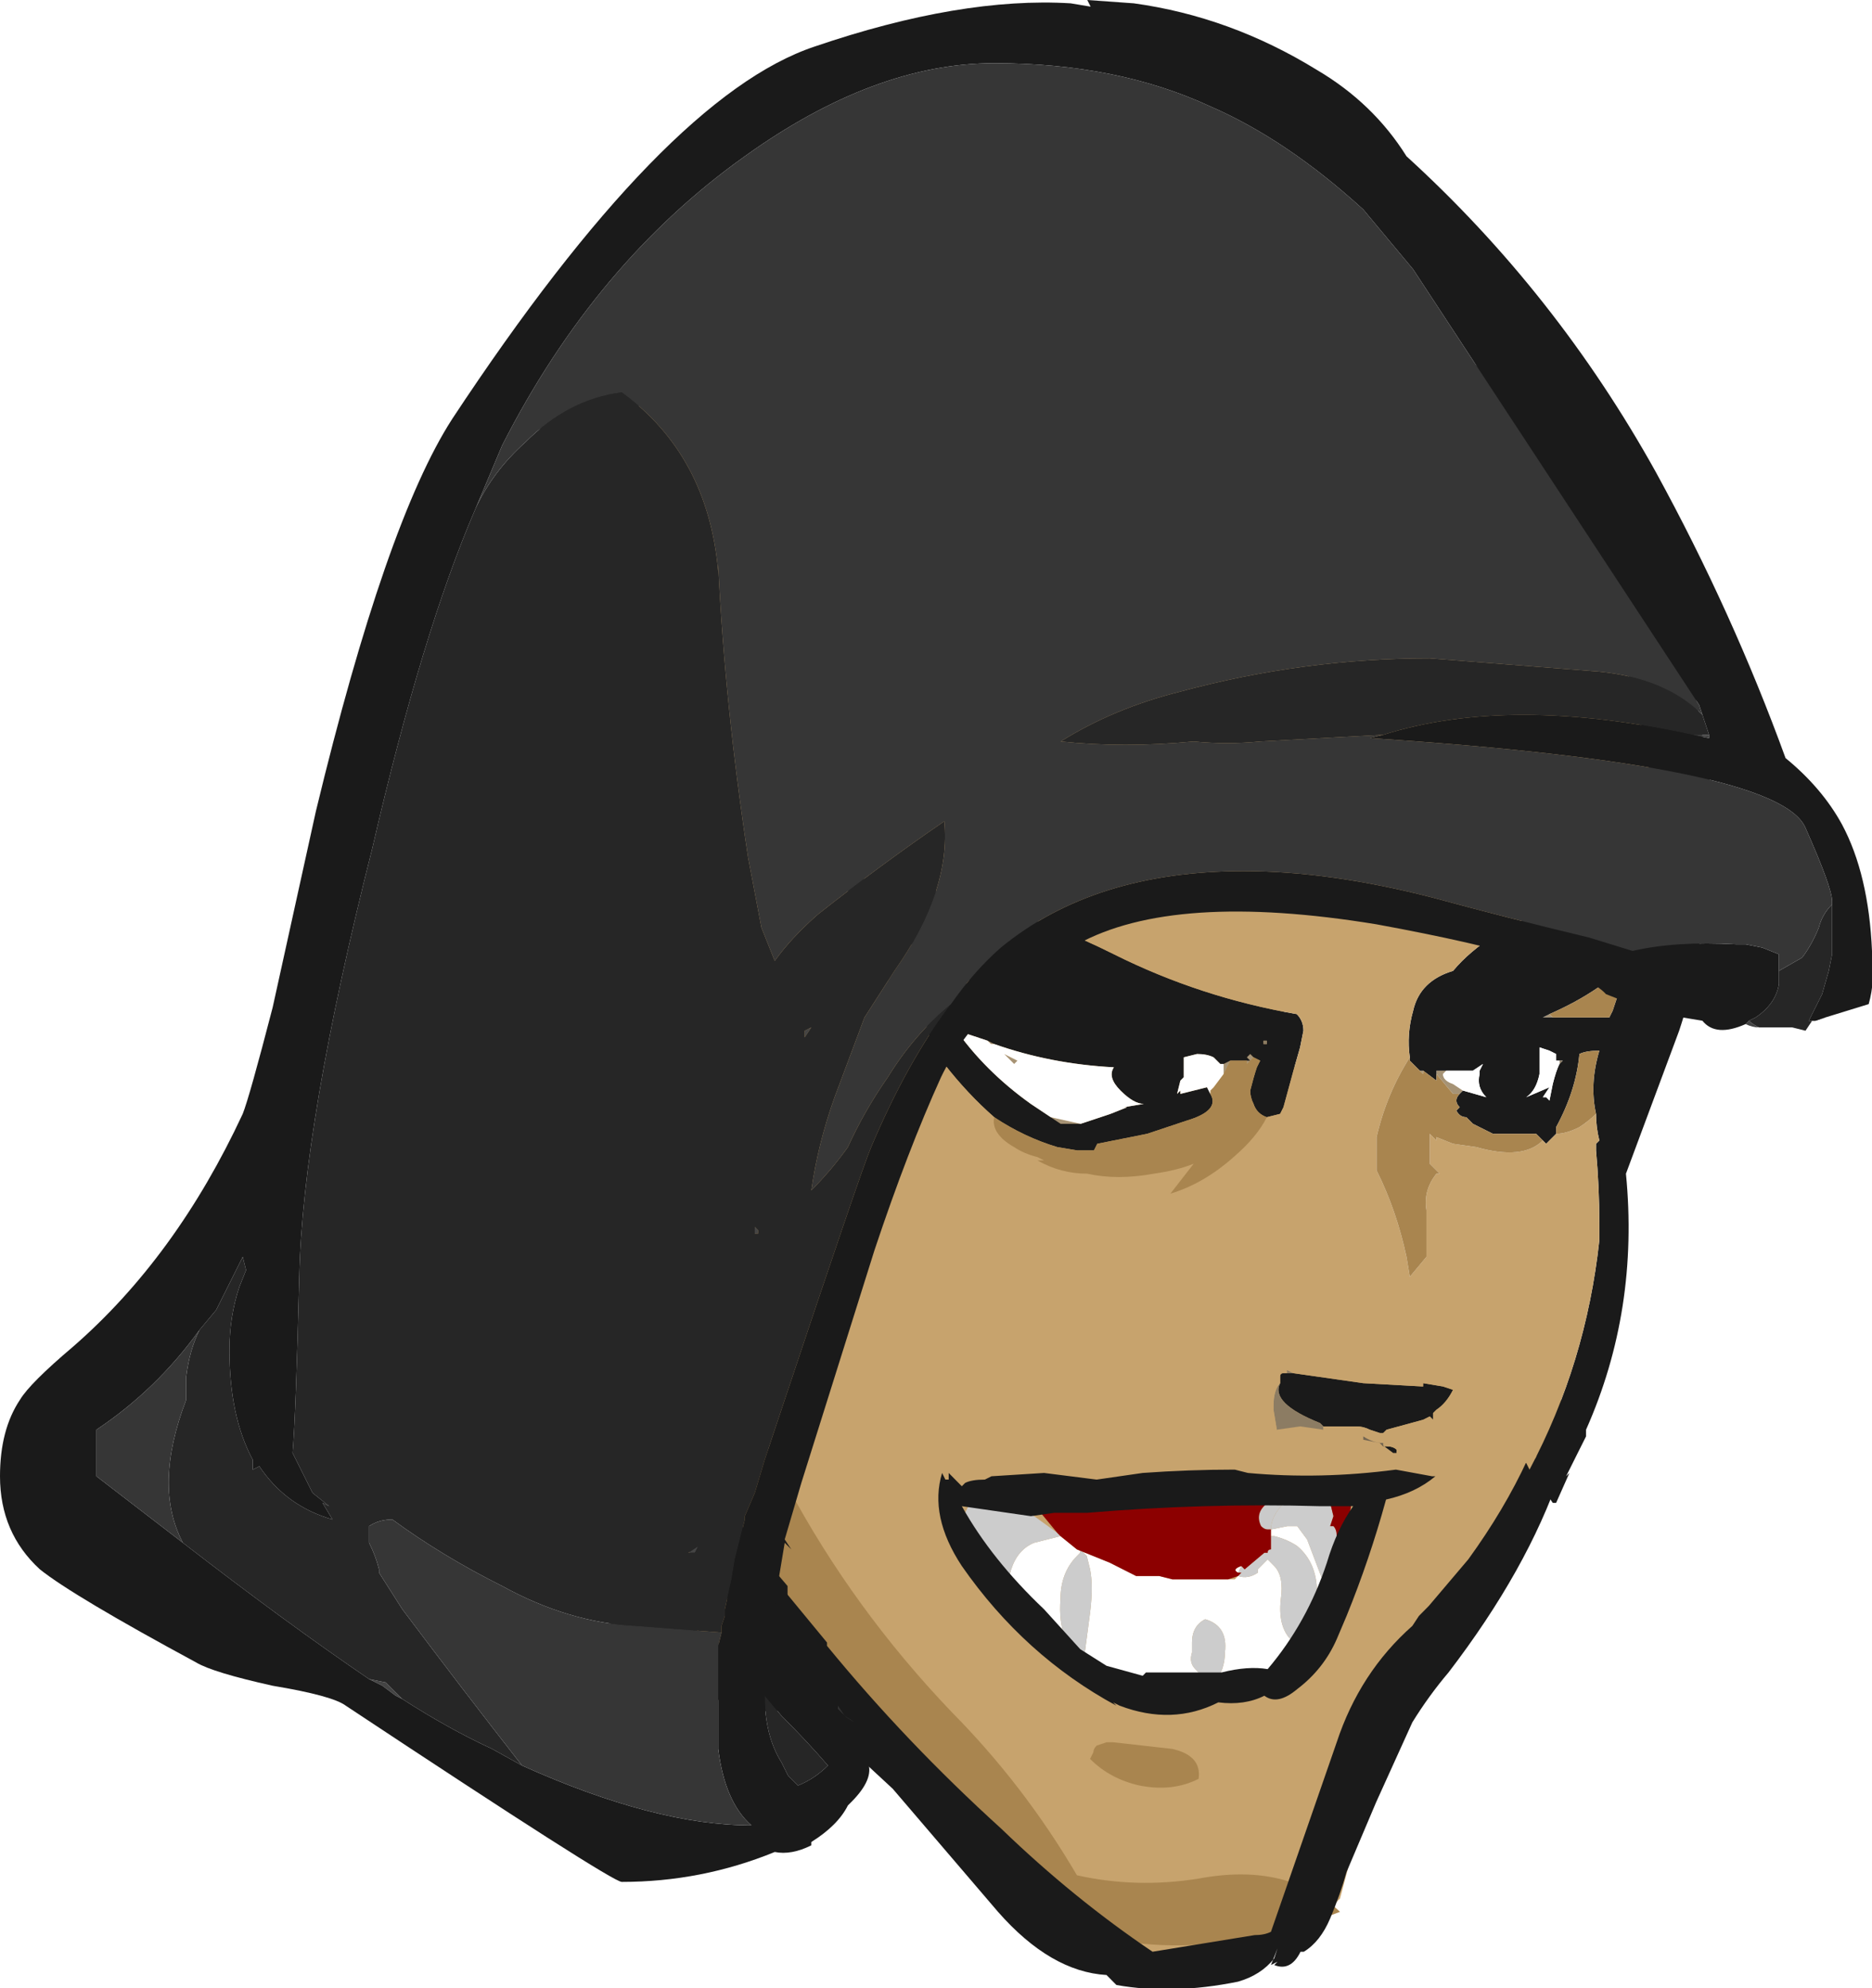 <?xml version="1.0" encoding="UTF-8" standalone="no"?>
<svg xmlns:ffdec="https://www.free-decompiler.com/flash" xmlns:xlink="http://www.w3.org/1999/xlink" ffdec:objectType="frame" height="209.3px" width="197.05px" xmlns="http://www.w3.org/2000/svg">
  <g transform="matrix(1.0, 0.0, 0.0, 1.0, 110.25, 110.6)">
    <use ffdec:characterId="304" ffdec:characterName="a_HatBack" height="0.0" id="am_HatBack" transform="matrix(1.0, 0.0, 0.0, 1.0, 0.0, 0.0)" width="0.0" xlink:href="#sprite0"/>
    <use ffdec:characterId="305" ffdec:characterName="a_HairBack" height="0.0" id="am_HairBack" transform="matrix(1.0, 0.0, 0.0, 1.0, 0.0, 0.0)" width="0.0" xlink:href="#sprite1"/>
    <use ffdec:characterId="750" ffdec:characterName="a_MouthYell" height="162.05" id="am_Mouth" transform="matrix(0.989, 0.0, 0.0, 1.0, -69.582, -63.35)" width="125.65" xlink:href="#sprite2"/>
    <use ffdec:characterId="747" ffdec:characterName="a_FaceMad" height="95.55" id="am_Face" transform="matrix(1.0, 0.0, 0.0, 1.0, -30.45, -47.95)" width="100.8" xlink:href="#sprite3"/>
    <use ffdec:characterId="311" ffdec:characterName="a_Hair" height="95.9" id="am_Hair" transform="matrix(1.0, 0.0, 0.0, 1.0, -61.95, -95.55)" width="130.9" xlink:href="#sprite4"/>
    <use ffdec:characterId="313" ffdec:characterName="a_Hat" height="198.1" id="am_Hat" transform="matrix(1.0, 0.0, 0.0, 1.0, -110.25, -110.6)" width="197.05" xlink:href="#sprite5"/>
  </g>
  <defs>
    <g id="sprite2" transform="matrix(1.0, 0.0, 0.0, 1.0, 70.35, 63.35)">
      <use ffdec:characterId="749" height="23.15" transform="matrix(7.0, 0.0, 0.0, 7.0, -70.35, -63.35)" width="17.95" xlink:href="#shape0"/>
    </g>
    <g id="shape0" transform="matrix(1.0, 0.0, 0.0, 1.0, 10.05, 9.05)">
      <path d="M-6.5 -5.9 L-6.25 -5.95 -6.1 -6.0 -5.55 -5.85 -5.45 -5.85 -6.15 -3.65 -6.8 -3.9 -6.5 -5.9" fill="#ffffff" fill-rule="evenodd" stroke="none"/>
      <path d="M7.45 5.3 Q7.7 5.15 7.8 5.25 8.0 5.4 7.75 6.3 L7.75 6.25 7.65 6.25 7.15 6.2 7.2 6.15 7.35 5.7 7.35 5.65 7.4 5.45 7.4 5.35 7.45 5.3 M-7.3 -4.2 L-7.6 -4.45 -7.55 -4.8 -7.5 -5.55 Q-7.6 -5.6 -7.55 -5.85 -7.5 -6.1 -7.4 -6.25 L-7.35 -6.35 Q-7.2 -6.45 -7.0 -6.45 -6.75 -6.4 -6.6 -6.15 -6.55 -6.0 -6.55 -5.85 L-6.5 -5.9 -6.8 -3.9 -7.3 -4.2 M-6.1 -6.0 L-5.55 -5.85 -6.1 -6.0 M-5.45 -5.85 L-4.5 -6.05 -6.15 -3.65 -5.45 -5.85" fill="#1a1a1a" fill-rule="evenodd" stroke="none"/>
      <path d="M-4.5 -6.05 L-3.6 -6.65 Q-3.15 -6.95 -1.65 -6.75 1.35 -6.8 2.0 -5.5 2.7 -4.15 3.05 -3.0 3.4 -1.85 3.6 -0.55 3.8 0.7 4.25 1.8 L4.35 2.15 4.85 3.2 5.2 3.8 5.35 3.95 Q6.05 4.5 6.6 4.8 7.2 5.1 7.25 5.05 L7.35 5.2 7.45 5.3 7.4 5.35 7.4 5.45 7.35 5.65 7.35 5.7 7.2 6.15 7.15 6.2 5.5 7.0 Q5.05 7.45 4.3 7.0 L4.05 6.85 3.65 7.25 Q3.4 7.05 3.15 6.8 1.15 4.85 -1.05 3.3 L-3.1 1.5 Q-4.6 4.7 -3.85 9.8 -8.7 9.05 -6.8 1.85 L-7.3 -4.2 -6.8 -3.9 -6.15 -3.65 -4.5 -6.05" fill="#c7a36d" fill-rule="evenodd" stroke="none"/>
      <path d="M1.9 5.2 L2.0 5.65 Q2.2 5.9 2.55 6.0 2.7 6.05 2.65 6.25 L3.05 6.35 3.15 6.5 4.3 6.7 Q6.0 6.35 7.75 6.05 6.95 8.1 5.2 9.95 L4.45 12.75 Q2.65 14.55 0.5 13.75 L-3.35 9.55 -4.35 9.55 Q-6.4 2.15 -3.65 -1.4 -3.45 -0.1 -2.8 1.15 -2.15 2.35 -1.0 3.1 L-0.75 3.35 -0.25 3.4 -0.1 3.65 1.0 4.3 Q1.25 4.45 1.3 4.75 L1.5 4.85 1.9 5.2" fill="#c7a36d" fill-rule="evenodd" stroke="none"/>
      <path d="M-1.0 6.6 L-1.1 6.65 -1.0 6.6 M-1.35 7.15 L-0.7 8.1 Q-0.6 8.0 -0.55 7.8 -0.45 7.5 -0.2 7.4 L0.2 7.3 0.45 7.5 Q0.7 7.6 0.95 7.7 L1.35 7.9 1.7 7.9 1.9 7.95 2.75 7.95 2.85 7.95 2.9 7.9 Q3.05 7.95 3.2 7.85 L3.2 7.8 3.35 7.65 3.45 7.75 Q3.6 7.9 3.55 8.25 3.5 8.7 3.75 8.9 L3.65 9.0 Q3.15 9.85 1.85 9.7 L0.35 9.05 -1.35 7.15 M3.4 7.2 L3.65 7.15 3.8 7.15 3.95 7.35 4.2 8.0 4.55 7.95 3.85 8.8 4.1 8.15 Q4.1 7.7 3.8 7.45 3.65 7.35 3.45 7.3 L3.4 7.3 3.4 7.2 M2.95 7.75 L2.9 7.85 Q2.8 7.8 2.95 7.75 M0.6 7.6 L0.5 7.5 0.5 7.55 0.45 7.6 Q0.2 7.85 0.2 8.25 0.15 8.9 0.55 9.2 L0.65 8.45 Q0.7 8.05 0.65 7.8 L0.6 7.6 M2.2 8.9 L2.2 9.05 Q2.15 9.2 2.25 9.3 L2.3 9.35 2.55 9.5 Q2.7 9.3 2.7 9.05 2.75 8.65 2.4 8.55 2.2 8.65 2.2 8.9" fill="#ffffff" fill-rule="evenodd" stroke="none"/>
      <path d="M-1.1 6.65 L-1.0 6.6 -0.2 7.0 0.15 7.25 0.2 7.3 -0.2 7.4 Q-0.45 7.5 -0.55 7.8 -0.6 8.0 -0.7 8.1 L-1.35 7.15 -1.1 6.65 M3.4 7.2 Q3.4 7.1 3.45 7.0 3.5 6.9 3.6 6.8 L4.05 6.6 4.15 6.65 4.3 6.8 4.35 7.0 4.3 7.15 4.35 7.15 Q4.4 7.2 4.4 7.3 L4.4 7.4 4.55 7.95 4.2 8.0 3.95 7.35 3.8 7.15 3.65 7.15 3.4 7.2 M3.4 7.3 L3.45 7.3 Q3.65 7.35 3.8 7.45 4.1 7.7 4.1 8.15 L3.85 8.8 3.75 8.9 Q3.5 8.7 3.55 8.25 3.6 7.9 3.45 7.75 L3.35 7.65 3.2 7.8 3.2 7.85 Q3.05 7.95 2.9 7.9 L2.95 7.85 2.9 7.85 2.95 7.75 3.0 7.8 3.3 7.55 3.35 7.55 Q3.35 7.5 3.4 7.5 L3.4 7.3 M0.6 7.6 L0.65 7.8 Q0.7 8.05 0.65 8.45 L0.55 9.2 Q0.15 8.9 0.2 8.25 0.2 7.85 0.45 7.6 L0.5 7.55 0.5 7.5 0.6 7.6 M2.2 8.9 Q2.2 8.65 2.4 8.55 2.75 8.65 2.7 9.05 2.7 9.3 2.55 9.5 L2.3 9.35 2.25 9.3 Q2.15 9.2 2.2 9.05 L2.2 8.9" fill="#cccccc" fill-rule="evenodd" stroke="none"/>
      <path d="M4.05 6.6 L3.6 6.8 Q3.5 6.9 3.45 7.0 3.4 7.1 3.4 7.2 L3.35 7.2 Q3.3 7.2 3.25 7.15 3.15 6.95 3.35 6.8 L3.5 6.7 4.05 6.6 M4.3 6.8 L4.15 6.65 4.35 6.7 4.3 6.8" fill="#cacaca" fill-rule="evenodd" stroke="none"/>
      <path d="M0.2 7.3 L0.15 7.25 -0.1 6.95 3.5 6.7 3.35 6.8 Q3.15 6.95 3.25 7.15 3.3 7.2 3.35 7.2 L3.4 7.2 3.4 7.3 3.4 7.5 Q3.35 7.5 3.35 7.55 L3.3 7.55 3.0 7.8 2.95 7.75 Q2.8 7.8 2.9 7.85 L2.95 7.85 2.9 7.9 2.75 7.95 1.9 7.95 1.7 7.9 1.35 7.9 0.95 7.7 Q0.7 7.6 0.45 7.5 L0.2 7.3 M4.4 7.3 Q4.4 7.2 4.35 7.15 L4.3 7.15 4.35 7.0 4.3 6.8 4.35 6.7 4.55 6.65 Q4.65 6.75 4.6 6.95 4.55 7.15 4.4 7.3" fill="#8c0000" fill-rule="evenodd" stroke="none"/>
      <path d="M-5.6 5.55 Q-6.35 4.1 -6.6 2.4 L-6.05 1.3 -5.9 1.7 -5.85 2.15 Q-5.15 4.4 -3.95 6.55 -2.95 8.4 -1.45 9.95 -0.35 11.05 0.45 12.4 1.35 12.6 2.3 12.45 3.65 12.2 4.45 12.95 1.6 14.05 -0.65 12.75 L-3.6 9.75 -3.8 9.35 Q-5.15 9.8 -5.6 8.1 -5.85 7.05 -5.75 6.35 -5.35 7.1 -4.75 7.7 L-5.6 5.55 M1.0 10.4 L1.9 10.5 Q2.35 10.6 2.3 10.95 1.9 11.15 1.4 11.05 0.95 10.95 0.65 10.65 L0.7 10.55 Q0.7 10.5 0.75 10.45 L0.9 10.4 1.0 10.4" fill="#a9854f" fill-rule="evenodd" stroke="none"/>
      <path d="M-6.25 -5.95 L-6.6 -2.3 -7.05 -5.75 Q-6.55 -5.85 -6.25 -5.95" fill="#003366" fill-rule="evenodd" stroke="none"/>
      <path d="M-1.5 6.45 L-1.5 6.35 -1.3 6.55 -1.25 6.5 Q-1.15 6.45 -0.95 6.45 L-0.85 6.4 -0.05 6.35 0.75 6.45 1.45 6.35 Q2.15 6.3 2.85 6.3 L3.05 6.35 Q4.15 6.45 5.3 6.3 L5.85 6.4 5.9 6.4 Q5.6 6.65 5.15 6.75 4.9 7.65 4.55 8.5 L4.4 8.85 Q4.2 9.3 3.8 9.6 3.5 9.85 3.3 9.7 3.0 9.85 2.6 9.8 1.9 10.15 1.1 9.85 L1.0 9.8 1.05 9.85 Q-0.35 9.1 -1.3 7.75 -1.8 7.0 -1.6 6.35 L-1.55 6.45 -1.5 6.45 M-1.3 6.85 Q-0.85 7.65 -0.05 8.4 L0.5 9.0 0.9 9.25 1.45 9.4 1.5 9.35 2.65 9.35 Q3.05 9.25 3.35 9.3 3.95 8.6 4.25 7.7 4.4 7.2 4.65 6.85 L4.15 6.85 Q2.4 6.8 0.6 6.95 L0.1 6.95 -0.25 7.0 -1.3 6.85 M-6.5 2.5 L-6.25 1.75 Q-5.9 2.9 -5.9 4.2 L-5.9 4.95 -4.3 7.95 -4.35 7.7 -3.35 8.9 -3.35 8.95 Q-2.15 10.4 -0.7 11.7 0.4 12.75 1.6 13.55 L3.15 13.3 Q3.3 13.3 3.4 13.25 L4.4 10.4 Q4.75 9.35 5.55 8.65 L5.65 8.5 5.8 8.35 6.4 7.65 Q6.95 6.9 7.3 6.15 L7.9 6.05 7.75 6.4 7.8 6.35 Q7.3 7.8 6.1 9.35 5.8 9.7 5.55 10.1 L5.0 11.3 4.55 12.35 Q4.45 12.7 4.3 13.05 4.15 13.4 3.9 13.55 L3.85 13.55 Q3.7 13.85 3.45 13.75 L3.5 13.7 3.4 13.75 3.5 13.5 3.45 13.65 Q3.25 13.9 2.9 14.0 1.9 14.2 1.05 14.05 L0.9 13.9 Q0.05 13.85 -0.75 12.95 L-2.35 11.1 -2.95 10.55 -3.0 10.6 -3.4 10.15 Q-3.8 9.7 -3.95 9.25 L-4.3 8.75 Q-5.8 7.55 -6.3 5.65 L-6.4 4.75 Q-6.5 4.0 -6.55 3.2 L-6.5 2.5" fill="#1a1a1a" fill-rule="evenodd" stroke="none"/>
      <path d="M-7.05 -5.75 L-7.85 -2.75 -5.95 1.95 Q-5.75 2.3 -5.5 2.6 -5.8 4.0 -5.6 5.3 -5.05 6.8 -3.95 8.05 L-3.95 8.25 -3.75 9.4 -3.75 9.6 -3.65 9.9 -3.7 9.85 -3.9 9.85 -3.9 9.9 Q-4.7 10.05 -5.45 9.5 L-5.95 9.15 Q-8.0 7.95 -8.0 4.4 -7.95 3.25 -7.55 2.45 L-7.5 2.1 Q-9.75 1.9 -10.05 -0.95 L-10.05 -1.55 Q-10.1 -3.55 -8.55 -4.5 L-7.8 -4.25 -7.65 -4.15 -7.55 -4.8 Q-7.55 -5.3 -7.45 -5.8 L-7.3 -5.75 -7.05 -5.75 M-6.65 2.3 L-6.75 2.8 -6.8 3.1 Q-6.9 4.45 -6.7 5.75 L-6.5 6.95 -6.35 7.35 Q-5.9 8.5 -4.85 9.0 -4.5 9.1 -4.2 9.25 L-4.1 9.3 Q-5.1 7.85 -5.8 6.1 L-5.95 5.75 -6.35 4.6 Q-6.55 3.75 -6.6 2.85 L-6.65 2.3" fill="#1a1a1a" fill-rule="evenodd" stroke="none"/>
      <path d="M-4.15 -8.75 L-4.15 -8.8 -4.05 -8.8 Q-3.65 -9.25 -3.5 -8.85 L-1.2 -8.6 -5.2 1.9 -5.8 2.25 -5.75 2.25 -5.85 2.15 -5.9 1.7 -5.9 1.85 -6.0 1.55 -5.85 1.45 -6.05 1.45 -6.05 1.3 -6.15 1.35 -6.3 1.25 -6.55 1.3 -6.6 1.25 -6.95 1.15 Q-7.15 1.05 -7.3 0.95 L-6.85 0.9 -7.0 0.25 -6.95 0.15 -6.55 0.55 -6.55 0.2 Q-6.5 0.25 -6.45 0.3 -6.5 -0.5 -6.95 -1.25 -7.45 -2.2 -8.35 -2.75 L-7.85 -2.75 Q-7.6 -2.6 -7.3 -2.5 L-6.8 -1.95 -6.8 -1.75 Q-6.65 -1.35 -6.5 -1.15 -6.3 -0.95 -6.05 -0.9 L-5.9 -1.35 -6.2 -2.35 -6.3 -2.7 -6.4 -2.55 -6.45 -2.6 -6.9 -3.1 -6.9 -3.15 -7.0 -3.3 -6.95 -3.45 -6.9 -3.35 Q-6.8 -3.6 -6.8 -3.9 L-6.8 -4.7 -6.75 -4.95 -6.5 -5.9 -6.6 -5.85 -6.3 -5.95 -6.1 -6.1 Q-5.9 -6.3 -5.6 -6.35 L-5.55 -6.45 -5.5 -6.65 Q-5.0 -7.75 -4.5 -8.25 L-4.25 -8.6 Q-4.25 -8.7 -4.15 -8.75 M-8.7 -1.95 L-8.8 -1.7 -8.8 -2.15 -8.75 -2.2 -8.7 -1.95 M-6.6 2.75 L-6.75 2.85 -6.75 2.8 -6.65 2.3 -6.6 2.75 M-6.95 3.0 L-7.1 3.05 -6.95 3.0" fill="#c7a36d" fill-rule="evenodd" stroke="none"/>
      <path d="M-7.0 0.25 L-6.85 0.9 -7.3 0.95 -7.6 0.75 -7.5 0.6 Q-7.3 0.55 -7.15 0.4 L-7.0 0.25 M-6.15 1.35 L-6.05 1.3 -6.05 1.45 -6.15 1.4 -6.15 1.35 M-6.0 1.55 L-5.9 1.85 -5.9 1.7 -5.85 2.15 -5.95 1.95 -6.05 1.8 -6.05 1.75 -6.15 1.65 -6.1 1.55 -6.0 1.55 M-8.8 -1.7 L-8.7 -1.95 Q-8.55 -1.7 -8.3 -1.4 -7.95 -0.9 -7.55 -0.55 -7.8 -0.3 -7.9 0.05 -7.95 0.25 -7.9 0.45 -8.3 0.05 -8.5 -0.5 -8.75 -1.1 -8.8 -1.7" fill="#a9854f" fill-rule="evenodd" stroke="none"/>
      <path d="M-4.15 -8.8 L-4.15 -8.75 -4.15 -8.8 M-6.6 -5.85 L-6.5 -5.9 -6.75 -4.95 -6.8 -4.7 -6.8 -3.9 Q-6.8 -3.6 -6.9 -3.35 L-6.95 -3.45 -7.0 -3.3 -6.9 -3.15 -6.9 -3.1 -6.45 -2.6 -6.4 -2.55 -6.3 -2.7 -6.2 -2.35 -5.9 -1.35 -6.05 -0.9 Q-6.3 -0.95 -6.5 -1.15 -6.65 -1.35 -6.8 -1.75 L-6.8 -1.95 -7.3 -2.5 Q-7.6 -2.6 -7.85 -2.75 L-8.35 -2.75 Q-7.45 -2.2 -6.95 -1.25 -6.5 -0.5 -6.45 0.3 -6.5 0.25 -6.55 0.2 L-6.9 0.0 -6.95 0.15 -7.0 0.25 -7.15 0.4 Q-7.3 0.55 -7.5 0.6 L-7.75 0.6 -7.6 0.75 -7.3 0.95 Q-7.15 1.05 -6.95 1.15 L-6.6 1.25 -6.55 1.3 -6.3 1.25 -6.15 1.35 -6.15 1.4 -6.05 1.45 -5.85 1.45 -6.0 1.55 -6.1 1.55 -6.15 1.65 -6.05 1.75 -6.05 1.8 -5.95 1.95 -5.85 2.15 -5.75 2.25 -5.8 2.25 -6.6 2.75 -6.65 2.3 -6.75 2.8 -6.75 2.85 -6.95 3.0 -7.1 3.05 -7.9 3.55 Q-7.8 2.95 -7.55 2.45 L-7.5 2.1 Q-9.75 1.9 -10.05 -0.95 L-10.05 -1.55 Q-10.1 -3.55 -8.55 -4.5 L-7.8 -4.25 -7.65 -4.15 -7.6 -4.45 -7.55 -4.8 -7.55 -4.95 -7.5 -5.55 -7.5 -5.7 -7.45 -5.8 -7.35 -6.35 -7.0 -6.45 Q-6.55 -6.25 -6.6 -5.85 M-8.7 -1.95 L-8.75 -2.2 -8.8 -2.15 -8.8 -1.7 Q-8.75 -1.1 -8.5 -0.5 -8.3 0.05 -7.9 0.45 L-7.85 0.5 Q-7.95 0.15 -7.7 -0.1 -7.55 -0.25 -7.35 -0.35 L-7.55 -0.55 Q-7.95 -0.9 -8.3 -1.4 -8.55 -1.7 -8.7 -1.95" fill="#1a1a1a" fill-rule="evenodd" stroke="none"/>
      <path d="M-6.55 0.2 L-6.55 0.55 -6.95 0.15 -6.9 0.0 -6.55 0.2 M-7.9 0.45 Q-7.95 0.25 -7.9 0.05 -7.8 -0.3 -7.55 -0.55 L-7.35 -0.35 Q-7.55 -0.25 -7.7 -0.1 -7.95 0.15 -7.85 0.5 L-7.9 0.45 M-7.5 0.6 L-7.6 0.75 -7.75 0.6 -7.5 0.6" fill="#111111" fill-rule="evenodd" stroke="none"/>
    </g>
    <g id="sprite3" transform="matrix(1.0, 0.0, 0.0, 1.0, 30.45, 47.95)">
      <use ffdec:characterId="746" height="13.65" transform="matrix(7.0, 0.0, 0.0, 7.0, -30.45, -47.95)" width="14.4" xlink:href="#shape1"/>
    </g>
    <g id="shape1" transform="matrix(1.0, 0.0, 0.0, 1.0, 4.35, 6.85)">
      <path d="M3.25 -0.1 L3.25 -0.15 3.25 -0.1 M-0.85 -0.9 L-0.85 -0.9 M5.6 0.3 L5.65 0.3 5.65 0.35 5.6 0.3 M5.85 0.35 L5.85 0.3 6.0 0.3 5.95 0.35 Q5.95 0.45 6.1 0.5 L6.25 0.6 6.2 0.65 6.1 0.65 5.85 0.35 M7.55 -0.55 L7.6 -0.5 7.45 -0.5 7.55 -0.55 M3.1 0.1 L3.05 0.15 3.0 0.2 3.0 0.15 3.05 0.15 3.0 0.1 3.05 0.05 3.1 0.1 M2.75 0.15 L2.65 0.35 2.65 0.2 2.75 0.15 M-0.8 -0.1 L-0.85 -0.1 -0.9 -0.15 -0.8 -0.1 M0.05 1.0 L0.5 1.1 0.2 1.1 0.05 1.0 M0.1 0.45 L0.1 0.45 M-0.45 0.15 L-0.5 0.2 -0.65 0.05 -0.45 0.15" fill="#a69375" fill-rule="evenodd" stroke="none"/>
      <path d="M3.25 -0.15 L3.25 -0.1 3.3 -0.1 3.3 -0.15 3.25 -0.15 M-2.95 -2.35 L-3.0 -2.4 Q-3.1 -2.5 -3.1 -2.55 L-3.15 -2.55 Q-3.2 -2.6 -3.1 -2.6 L-3.0 -2.65 -2.85 -2.6 Q-0.8 -2.35 1.0 -1.45 2.3 -0.8 3.75 -0.55 3.85 -0.45 3.85 -0.3 L3.8 -0.05 3.7 0.3 3.55 0.85 3.5 0.95 3.3 1.0 Q3.15 0.95 3.1 0.8 3.05 0.7 3.05 0.6 3.1 0.4 3.15 0.25 L3.2 0.15 3.1 0.1 3.05 0.05 3.0 0.1 3.05 0.15 3.0 0.15 2.75 0.15 2.65 0.2 2.6 0.2 2.5 0.1 Q2.4 0.05 2.25 0.05 L2.05 0.1 2.05 0.4 2.0 0.45 1.95 0.65 2.0 0.6 2.0 0.65 2.4 0.55 2.45 0.65 Q2.6 0.9 2.1 1.05 L1.5 1.25 0.75 1.4 0.7 1.5 0.45 1.5 0.15 1.45 Q-0.35 1.3 -0.8 1.0 -1.2 0.65 -1.55 0.2 -1.85 -0.25 -1.85 -0.6 L-2.0 -0.65 -2.0 -0.7 -2.05 -0.75 -2.1 -0.85 -2.1 -1.0 -2.0 -1.1 -1.8 -1.2 Q-1.35 -1.05 -0.85 -0.9 -1.5 -1.2 -2.05 -1.6 -2.5 -1.9 -2.95 -2.35 M-0.85 -0.9 L-0.85 -0.9 M8.8 -6.05 Q8.9 -6.25 9.15 -6.2 L9.6 -6.2 10.05 -3.55 Q10.05 -3.3 10.05 -2.95 10.0 -2.5 9.85 -2.1 9.8 -1.2 9.5 -0.3 L8.7 1.85 Q8.9 3.9 8.1 5.7 L8.1 5.8 7.8 6.4 7.85 6.35 7.65 6.8 7.6 6.8 7.25 6.3 Q8.1 4.7 8.3 2.85 L8.3 2.6 Q8.3 2.05 8.25 1.5 L8.25 1.4 8.3 1.35 Q8.25 1.15 8.25 0.95 8.15 0.5 8.3 0.0 8.1 0.0 8.0 0.05 7.95 0.6 7.65 1.15 L7.65 1.25 7.5 1.4 7.45 1.35 7.35 1.25 6.7 1.25 Q6.5 1.15 6.4 1.1 L6.3 1.0 Q6.2 1.0 6.15 0.9 L6.2 0.85 Q6.1 0.75 6.2 0.65 L6.25 0.6 6.6 0.7 Q6.45 0.55 6.5 0.35 L6.5 0.3 6.55 0.2 6.4 0.3 6.0 0.3 5.85 0.3 5.85 0.35 5.85 0.45 5.65 0.3 5.6 0.3 5.45 0.15 5.45 0.1 Q5.4 -0.25 5.5 -0.6 5.6 -1.05 6.1 -1.2 6.35 -1.5 6.75 -1.75 7.95 -2.4 9.25 -2.8 L9.3 -3.05 9.25 -3.45 9.25 -3.55 9.1 -4.1 Q8.85 -5.05 8.8 -6.05 M5.25 6.05 L5.2 6.05 5.0 5.9 5.05 5.95 5.1 5.95 Q5.2 5.95 5.25 6.0 L5.25 6.05 M8.6 -0.9 L8.65 -0.9 8.65 -1.0 8.8 -1.4 Q8.35 -0.9 7.55 -0.55 L7.45 -0.5 7.6 -0.5 8.45 -0.5 8.5 -0.6 8.6 -0.9 M7.7 0.15 L7.65 0.15 7.65 0.05 7.55 0.0 7.4 -0.05 7.4 0.35 Q7.35 0.6 7.2 0.7 L7.55 0.55 7.45 0.7 7.5 0.7 7.55 0.75 7.6 0.5 Q7.65 0.3 7.7 0.2 L7.75 0.15 7.7 0.15 M3.7 4.85 L4.75 5.0 5.65 5.05 5.65 5.0 5.95 5.05 6.1 5.1 Q6.0 5.3 5.85 5.4 L5.8 5.45 5.8 5.55 5.75 5.5 5.65 5.55 5.1 5.7 5.05 5.75 5.0 5.75 4.85 5.7 Q4.75 5.65 4.65 5.65 L4.15 5.65 4.1 5.6 Q3.35 5.3 3.5 5.0 L3.5 4.9 Q3.5 4.85 3.55 4.85 L3.6 4.85 3.7 4.85 M0.5 1.1 L0.95 0.95 1.2 0.85 1.15 0.85 1.45 0.8 Q1.3 0.8 1.1 0.6 0.9 0.4 1.0 0.25 0.05 0.2 -0.8 -0.1 L-0.9 -0.15 -1.2 -0.25 -1.35 -0.4 -1.4 -0.35 Q-0.95 0.3 -0.25 0.8 L0.05 1.0 0.2 1.1 0.5 1.1" fill="#1a1a1a" fill-rule="evenodd" stroke="none"/>
      <path d="M3.25 -0.1 L3.25 -0.15 3.3 -0.15 3.3 -0.1 3.25 -0.1 M4.15 5.7 L3.8 5.65 3.45 5.7 3.4 5.4 3.4 5.35 Q3.4 5.1 3.5 5.0 3.35 5.3 4.1 5.6 L4.15 5.65 4.15 5.7 M7.7 0.15 L7.75 0.15 7.7 0.2 7.7 0.15 M5.1 5.7 L5.05 5.75 5.1 5.7 M3.7 4.85 L3.6 4.85 3.6 4.8 3.7 4.85" fill="#8c7c63" fill-rule="evenodd" stroke="none"/>
      <path d="M3.3 1.0 L3.5 0.95 3.55 0.85 3.7 0.3 3.8 -0.05 3.85 -0.3 Q3.85 -0.45 3.75 -0.55 2.3 -0.8 1.0 -1.45 -0.8 -2.35 -2.85 -2.6 L-3.0 -2.65 -3.1 -2.6 Q-3.2 -2.6 -3.15 -2.55 L-3.1 -2.55 Q-3.1 -2.5 -3.0 -2.4 L-2.95 -2.35 Q-3.0 -2.25 -2.95 -2.15 -3.0 -1.9 -2.85 -1.7 L-2.5 -1.2 Q-2.3 -0.9 -2.05 -0.75 L-2.0 -0.7 -2.0 -0.65 -1.85 -0.6 Q-1.85 -0.25 -1.55 0.2 -1.2 0.65 -0.8 1.0 -0.85 1.25 -0.5 1.45 -0.35 1.55 -0.15 1.6 L-0.05 1.65 -0.15 1.65 Q0.2 1.85 0.6 1.85 1.05 1.95 1.6 1.85 1.95 1.8 2.2 1.7 L1.85 2.15 Q2.35 2.0 2.8 1.6 3.15 1.3 3.3 1.0 M8.8 -6.05 Q8.85 -5.05 9.1 -4.1 L9.25 -3.55 9.25 -3.45 9.3 -3.05 9.25 -2.8 Q7.95 -2.4 6.75 -1.75 6.35 -1.5 6.1 -1.2 5.6 -1.05 5.5 -0.6 5.4 -0.25 5.45 0.1 5.1 0.65 4.95 1.3 L4.95 1.8 Q5.25 2.4 5.4 3.1 L5.45 3.4 5.7 3.1 5.7 2.4 Q5.65 2.1 5.85 1.85 L5.9 1.85 5.75 1.7 5.75 1.25 5.85 1.35 5.85 1.3 6.1 1.4 6.45 1.45 Q7.15 1.65 7.45 1.35 L7.5 1.4 7.65 1.25 Q7.8 1.25 8.0 1.15 8.15 1.05 8.25 0.95 8.25 1.15 8.3 1.35 L8.25 1.4 8.25 1.5 Q8.3 2.05 8.3 2.6 L8.3 2.85 Q8.1 4.7 7.25 6.3 L7.2 6.2 6.25 6.35 5.25 6.1 5.25 6.05 5.25 6.0 Q5.2 5.95 5.1 5.95 L5.05 5.95 5.05 5.9 Q4.9 5.9 4.75 5.8 L4.75 5.85 Q4.45 5.7 4.15 5.7 L4.15 5.65 4.65 5.65 Q4.75 5.65 4.85 5.7 L5.0 5.75 5.05 5.75 5.1 5.7 5.65 5.55 5.75 5.5 5.8 5.55 5.8 5.45 5.85 5.4 Q6.0 5.3 6.1 5.1 L5.95 5.05 5.65 5.0 5.65 5.05 4.75 5.0 3.7 4.85 3.6 4.8 3.6 4.85 3.55 4.85 Q3.5 4.85 3.5 4.9 L3.5 5.0 Q3.4 5.1 3.4 5.35 L3.4 5.4 3.45 5.7 1.95 5.45 1.65 5.3 Q-0.2 4.95 -1.95 3.25 L-2.35 2.9 -3.75 0.15 -4.3 -1.65 Q-4.5 -2.8 -3.8 -3.55 L-3.3 -4.0 Q1.15 -6.6 7.25 -6.75 8.0 -7.0 8.5 -6.6 L8.6 -6.5 8.8 -6.05 M6.2 -5.85 L6.85 -6.6 6.1 -5.9 6.2 -5.85" fill="#c7a36d" fill-rule="evenodd" stroke="none"/>
      <path d="M6.2 -5.85 L6.1 -5.9 6.85 -6.6 6.2 -5.85" fill="#bfa987" fill-rule="evenodd" stroke="none"/>
      <path d="M5.0 5.9 L4.75 5.85 4.75 5.8 Q4.9 5.9 5.05 5.9 L5.05 5.95 5.0 5.9 M8.6 -0.9 L8.55 -0.95 8.65 -1.0 8.65 -0.9 8.6 -0.9" fill="#736551" fill-rule="evenodd" stroke="none"/>
      <path d="M3.3 1.0 Q3.15 1.3 2.8 1.6 2.35 2.0 1.85 2.15 L2.2 1.7 Q1.95 1.8 1.6 1.85 1.05 1.95 0.6 1.85 0.2 1.85 -0.15 1.65 L-0.05 1.65 -0.15 1.6 Q-0.35 1.55 -0.5 1.45 -0.85 1.25 -0.8 1.0 -0.35 1.3 0.15 1.45 L0.45 1.5 0.7 1.5 0.75 1.4 1.5 1.25 2.1 1.05 Q2.6 0.9 2.45 0.65 L2.45 0.6 2.5 0.55 2.65 0.35 2.75 0.15 3.0 0.15 3.0 0.2 3.05 0.15 3.1 0.1 3.2 0.15 3.15 0.25 Q3.1 0.4 3.05 0.6 3.05 0.7 3.1 0.8 3.15 0.95 3.3 1.0 M-2.05 -0.75 Q-2.3 -0.9 -2.5 -1.2 L-2.85 -1.7 Q-3.0 -1.9 -2.95 -2.15 -3.0 -2.25 -2.95 -2.35 -2.5 -1.9 -2.05 -1.6 -1.5 -1.2 -0.85 -0.9 -1.35 -1.05 -1.8 -1.2 L-2.0 -1.1 -2.1 -1.0 -2.1 -0.85 -2.05 -0.75 M5.45 0.1 L5.45 0.15 5.6 0.3 5.65 0.35 5.65 0.3 5.85 0.45 5.85 0.35 6.1 0.65 6.2 0.65 Q6.1 0.75 6.2 0.85 L6.15 0.9 Q6.2 1.0 6.3 1.0 L6.4 1.1 Q6.5 1.15 6.7 1.25 L7.35 1.25 7.45 1.35 Q7.15 1.65 6.45 1.45 L6.1 1.4 5.85 1.3 5.85 1.35 5.75 1.25 5.75 1.7 5.9 1.85 5.85 1.85 Q5.65 2.1 5.7 2.4 L5.7 3.1 5.45 3.4 5.4 3.1 Q5.25 2.4 4.95 1.8 L4.95 1.3 Q5.1 0.65 5.45 0.1 M7.65 1.25 L7.65 1.15 Q7.95 0.6 8.0 0.05 8.1 0.0 8.3 0.0 8.15 0.5 8.25 0.95 8.15 1.05 8.0 1.15 7.8 1.25 7.65 1.25 M8.65 -1.0 L8.55 -0.95 8.6 -0.9 8.5 -0.6 8.45 -0.5 7.6 -0.5 7.55 -0.55 Q8.35 -0.9 8.8 -1.4 L8.65 -1.0" fill="#a9854f" fill-rule="evenodd" stroke="none"/>
      <path d="M6.0 0.3 L6.4 0.3 6.55 0.2 6.5 0.3 6.5 0.35 Q6.45 0.55 6.6 0.7 L6.25 0.6 6.1 0.5 Q5.95 0.45 5.95 0.35 L6.0 0.3 M7.7 0.2 Q7.65 0.3 7.6 0.5 L7.55 0.75 7.5 0.7 7.45 0.7 7.55 0.55 7.2 0.7 Q7.35 0.6 7.4 0.35 L7.4 -0.05 7.55 0.0 7.65 0.05 7.65 0.15 7.7 0.15 7.7 0.2 M2.65 0.35 L2.5 0.55 2.45 0.6 2.45 0.65 2.4 0.55 2.0 0.65 2.0 0.6 1.95 0.65 2.0 0.45 2.05 0.4 2.05 0.1 2.25 0.05 Q2.4 0.05 2.5 0.1 L2.6 0.2 2.65 0.2 2.65 0.35 M-0.8 -0.1 Q0.05 0.2 1.0 0.25 0.9 0.4 1.1 0.6 1.3 0.8 1.45 0.8 L1.15 0.85 1.2 0.85 0.95 0.95 0.5 1.1 0.05 1.0 -0.25 0.8 Q-0.95 0.3 -1.4 -0.35 L-1.35 -0.4 -1.2 -0.25 -0.9 -0.15 -0.85 -0.1 -0.8 -0.1 M0.1 0.45 L0.1 0.45 M-0.45 0.15 L-0.65 0.05 -0.5 0.2 -0.45 0.15" fill="#ffffff" fill-rule="evenodd" stroke="none"/>
    </g>
    <g id="sprite4" transform="matrix(1.0, 0.0, 0.0, 1.0, 61.95, 95.55)">
      <use ffdec:characterId="310" height="13.7" transform="matrix(7.0, 0.0, 0.0, 7.0, -61.95, -95.55)" width="18.7" xlink:href="#shape2"/>
    </g>
    <g id="shape2" transform="matrix(1.0, 0.0, 0.0, 1.0, 8.85, 13.65)">
      <path d="M-6.05 -1.45 L-6.15 -1.4 -6.8 -2.45 -7.0 -2.65 Q-7.2 -2.85 -7.4 -2.95 -7.6 -3.05 -7.85 -3.05 -7.95 -2.95 -8.05 -2.95 -8.25 -2.95 -8.3 -3.15 -8.45 -3.5 -8.5 -3.7 -8.6 -4.05 -8.7 -4.7 L-8.75 -5.05 -8.8 -5.35 -8.8 -6.4 -8.85 -6.6 -8.8 -6.75 -8.5 -7.55 Q-8.1 -8.7 -7.4 -9.7 L-7.3 -9.85 Q-6.5 -11.0 -5.5 -11.85 L-4.5 -12.35 Q-2.75 -13.2 -0.7 -13.65 1.8 -13.3 3.45 -12.55 L3.7 -12.4 4.1 -12.15 Q4.45 -11.95 4.8 -11.75 5.75 -11.05 6.6 -10.15 7.25 -9.45 7.8 -8.7 L8.35 -7.95 8.6 -7.55 Q8.95 -6.95 9.2 -6.4 L9.45 -5.8 9.5 -5.8 Q9.8 -4.65 9.85 -3.35 L9.85 -2.4 Q9.85 -1.75 9.7 -1.2 9.5 -0.6 9.05 0.05 8.9 0.0 8.9 -0.1 L8.85 -0.25 9.1 -1.8 9.2 -2.45 9.2 -3.0 Q9.15 -3.6 9.0 -4.55 L8.95 -4.8 8.7 -5.8 8.4 -6.4 7.85 -7.55 7.35 -8.35 Q6.9 -9.1 6.35 -9.75 4.75 -11.45 1.9 -12.5 0.75 -12.85 -0.3 -12.85 L-0.9 -12.8 Q-4.2 -12.2 -6.25 -9.55 -6.95 -8.7 -7.4 -7.7 L-7.45 -7.55 -7.7 -6.9 -7.9 -6.4 -8.05 -5.8 -8.0 -5.8 -8.1 -5.5 -8.1 -5.45 -8.05 -4.95 -7.95 -4.6 -7.85 -4.2 -7.6 -4.05 -7.4 -3.85 -6.7 -3.2 -6.6 -3.1 -6.35 -2.65 -6.25 -2.35 -6.0 -1.5 -6.05 -1.45" fill="#1a1a1a" fill-rule="evenodd" stroke="none"/>
      <path d="M9.2 -3.0 Q8.9 -3.6 8.35 -4.15 7.1 -5.55 5.05 -5.8 L4.0 -5.85 2.55 -5.8 Q0.25 -5.6 -1.5 -4.7 -2.4 -4.3 -3.5 -3.35 L-4.0 -2.65 -4.65 -1.75 -5.55 -0.35 Q-5.7 -0.35 -5.9 -0.9 L-6.05 -1.45 -6.0 -1.5 -6.25 -2.35 -6.35 -2.65 -6.6 -3.1 -6.7 -3.2 -7.4 -3.85 -7.6 -4.05 -7.85 -4.2 -7.95 -4.6 -8.05 -4.95 -8.1 -5.45 -8.1 -5.5 -8.0 -5.8 -8.05 -5.8 -7.9 -6.4 -7.7 -6.9 -7.45 -7.55 -7.4 -7.7 Q-6.95 -8.7 -6.25 -9.55 -4.2 -12.2 -0.9 -12.8 L-0.3 -12.85 Q0.75 -12.85 1.9 -12.5 4.75 -11.45 6.35 -9.75 6.9 -9.1 7.35 -8.35 L7.85 -7.55 8.4 -6.4 8.7 -5.8 8.95 -4.8 9.0 -4.55 Q9.15 -3.6 9.2 -3.0" fill="#c7a36d" fill-rule="evenodd" stroke="none"/>
    </g>
    <g id="sprite5" transform="matrix(1.0, 0.0, 0.0, 1.0, 110.25, 110.6)">
      <use ffdec:characterId="312" height="28.3" transform="matrix(7.0, 0.0, 0.0, 7.0, -110.25, -110.6)" width="28.15" xlink:href="#shape3"/>
    </g>
    <g id="shape3" transform="matrix(1.0, 0.0, 0.0, 1.0, 15.75, 15.8)">
      <path d="M-12.45 3.8 L-12.5 3.9 -12.45 3.8 M-10.2 9.45 L-9.95 9.5 -9.7 9.75 -9.8 9.7 -10.0 9.55 -10.2 9.45 M-3.65 -0.3 L-3.55 -0.35 -3.65 -0.2 -3.65 -0.3 M11.7 -0.5 L11.5 -0.45 11.55 -0.45 11.7 -0.5 M10.7 -0.35 Q10.6 -0.35 10.5 -0.4 L10.55 -0.45 Q10.6 -0.4 10.7 -0.35 M9.7 -4.75 L9.95 -4.75 9.95 -4.7 9.7 -4.75 M-9.9 6.45 L-9.9 6.45 M-4.4 2.75 L-4.4 2.65 -4.35 2.7 -4.35 2.75 -4.4 2.75 M-5.3 7.55 L-5.4 7.55 -5.25 7.45 -5.3 7.55" fill="#444444" fill-rule="evenodd" stroke="none"/>
      <path d="M-3.15 9.85 L-3.05 10.0 -2.9 10.1 Q-3.0 10.05 -3.05 10.0 L-3.15 9.9 -3.15 9.85 M-2.8 10.55 L-2.8 10.55" fill="#333333" fill-rule="evenodd" stroke="none"/>
      <path d="M-8.6 -8.15 Q-8.35 -8.7 -7.85 -9.15 -7.2 -9.8 -6.4 -9.9 -5.1 -8.95 -4.95 -7.2 L-4.95 -7.3 Q-4.85 -5.2 -4.5 -2.9 L-4.3 -1.85 -4.1 -1.35 Q-3.85 -1.7 -3.45 -2.05 -2.5 -2.8 -1.55 -3.45 -1.45 -2.4 -2.3 -1.2 L-2.75 -0.5 -3.2 0.7 Q-3.45 1.4 -3.55 2.1 -3.25 1.8 -3.0 1.45 -2.75 0.9 -2.4 0.4 -2.0 -0.25 -1.45 -0.7 -2.1 0.15 -2.65 1.45 -2.8 1.8 -4.0 5.4 L-4.25 6.15 -4.4 6.65 -4.55 7.0 -4.55 7.05 -4.7 7.65 -4.75 7.95 -4.85 8.4 -4.85 8.5 -4.9 8.65 -4.9 8.75 -6.2 8.65 Q-7.2 8.6 -8.2 8.05 -9.1 7.6 -9.85 7.05 -10.05 7.05 -10.2 7.15 L-10.2 7.4 Q-10.1 7.6 -10.05 7.8 L-10.05 7.85 -9.7 8.4 Q-8.8 9.6 -7.9 10.75 L-8.35 10.5 Q-9.0 10.2 -9.7 9.75 L-9.95 9.5 -10.2 9.45 Q-11.45 8.6 -13.0 7.4 -13.45 6.55 -12.95 5.25 L-12.95 4.9 Q-12.9 4.5 -12.75 4.2 L-12.5 3.9 -12.45 3.8 -12.4 3.7 Q-12.25 3.4 -12.1 3.1 L-12.05 3.3 -12.15 3.55 Q-12.3 4.0 -12.3 4.5 -12.3 5.5 -11.95 6.15 L-11.95 6.3 -11.85 6.25 Q-11.45 6.85 -10.75 7.05 L-10.9 6.8 -10.8 6.85 -11.05 6.65 -11.35 6.05 Q-11.3 5.45 -11.25 3.4 -11.2 1.1 -10.15 -3.05 -9.4 -6.3 -8.6 -8.15 M11.0 -1.2 L11.35 -1.4 Q11.5 -1.6 11.6 -1.85 11.65 -2.05 11.8 -2.2 L11.8 -1.45 11.75 -1.2 11.65 -0.85 11.45 -0.45 11.55 -0.45 11.5 -0.45 11.4 -0.3 11.2 -0.35 10.7 -0.35 Q10.6 -0.4 10.55 -0.45 L10.65 -0.5 Q10.95 -0.7 11.0 -1.0 L11.0 -1.2 M5.05 -4.75 L3.2 -4.65 Q2.7 -4.6 2.2 -4.65 1.15 -4.55 0.2 -4.65 1.0 -5.15 2.0 -5.4 3.85 -5.9 5.75 -5.9 L8.3 -5.7 Q9.3 -5.6 9.85 -5.05 L9.95 -4.75 9.7 -4.75 Q6.95 -5.35 5.05 -4.75 M-3.65 -0.3 L-3.65 -0.2 -3.55 -0.35 -3.65 -0.3 M-4.4 2.75 L-4.35 2.75 -4.35 2.7 -4.4 2.65 -4.4 2.75 M-9.9 6.45 L-9.9 6.45 M-5.3 7.55 L-5.25 7.45 -5.4 7.55 -5.3 7.55 M-4.25 9.7 L-4.0 10.0 Q-3.6 10.4 -3.3 10.75 -3.5 10.95 -3.75 11.05 L-3.9 10.9 -4.0 10.7 Q-4.25 10.3 -4.25 9.7" fill="#262626" fill-rule="evenodd" stroke="none"/>
      <path d="M-1.45 -0.7 Q-1.1 -1.2 -0.7 -1.55 0.7 -2.7 2.95 -2.7 4.25 -2.7 5.8 -2.3 6.9 -2.0 8.15 -1.7 L8.8 -1.5 Q9.45 -1.65 10.35 -1.6 L10.5 -1.6 10.75 -1.55 11.0 -1.45 11.0 -1.2 11.0 -1.0 Q10.95 -0.7 10.65 -0.5 L10.55 -0.45 10.5 -0.4 Q10.05 -0.2 9.85 -0.45 L9.55 -0.5 9.45 -0.5 Q8.9 -0.65 8.4 -0.85 7.95 -1.35 4.95 -1.9 1.9 -2.4 0.45 -1.6 -1.05 -0.75 -1.6 0.4 -2.1 1.5 -2.6 3.0 L-3.7 6.5 -3.95 7.35 -3.85 7.5 -3.95 7.4 -4.1 8.3 Q-3.9 8.6 -3.75 8.95 L-3.6 9.25 -3.6 9.3 Q-3.35 9.55 -3.15 9.85 L-3.15 9.9 -3.05 10.0 Q-3.0 10.05 -2.9 10.1 -2.7 10.35 -2.7 10.7 -2.6 10.95 -2.95 11.3 L-3.0 11.35 Q-3.15 11.65 -3.55 11.9 L-3.55 11.95 Q-3.85 12.1 -4.1 12.05 -5.2 12.5 -6.4 12.5 -6.55 12.5 -10.55 9.85 -10.75 9.7 -11.65 9.55 -12.55 9.35 -12.8 9.2 -14.65 8.2 -15.15 7.8 -15.75 7.25 -15.75 6.4 -15.75 5.7 -15.45 5.25 -15.3 5.0 -14.65 4.45 -13.1 3.1 -12.1 0.95 -12.0 0.7 -11.65 -0.65 L-11.0 -3.6 Q-9.95 -7.95 -8.95 -9.5 -5.75 -14.35 -3.5 -15.1 -1.3 -15.85 0.35 -15.75 L0.65 -15.7 0.6 -15.8 1.3 -15.75 Q2.75 -15.55 4.05 -14.75 4.9 -14.25 5.4 -13.45 7.65 -11.4 9.15 -8.7 10.3 -6.6 11.1 -4.4 11.65 -3.95 11.95 -3.4 12.35 -2.65 12.4 -1.5 12.45 -1.05 12.35 -0.7 L11.7 -0.5 11.55 -0.45 11.45 -0.45 11.65 -0.85 11.75 -1.2 11.8 -1.45 11.8 -2.2 11.8 -2.25 Q11.8 -2.45 11.4 -3.35 11.0 -4.3 4.85 -4.7 L5.05 -4.75 Q6.95 -5.35 9.7 -4.75 L9.95 -4.7 9.95 -4.75 9.85 -5.05 9.8 -5.2 5.5 -11.75 4.75 -12.65 Q3.6 -13.7 2.45 -14.2 1.05 -14.85 -0.8 -14.85 -2.6 -14.85 -4.55 -13.45 -6.8 -11.85 -8.2 -9.1 L-8.6 -8.15 Q-9.4 -6.3 -10.15 -3.05 -11.2 1.1 -11.25 3.4 -11.3 5.45 -11.35 6.05 L-11.05 6.65 -10.8 6.85 -10.9 6.8 -10.75 7.05 Q-11.45 6.85 -11.85 6.25 L-11.95 6.3 -11.95 6.15 Q-12.3 5.5 -12.3 4.5 -12.3 4.0 -12.15 3.55 L-12.05 3.3 -12.1 3.1 Q-12.25 3.4 -12.4 3.7 L-12.45 3.8 -12.5 3.9 -12.75 4.2 Q-13.4 5.1 -14.3 5.7 -14.3 5.9 -14.3 6.15 L-14.3 6.4 -13.0 7.4 Q-11.45 8.6 -10.2 9.45 L-10.0 9.55 -9.8 9.7 -9.7 9.75 Q-9.0 10.2 -8.35 10.5 L-7.9 10.75 Q-5.9 11.65 -4.45 11.65 -4.85 11.3 -4.95 10.5 L-4.95 8.95 -4.9 8.75 -4.9 8.65 -4.85 8.5 -4.85 8.4 -4.75 7.95 -4.7 7.65 -4.55 7.05 -4.55 7.0 -4.4 6.65 -4.25 6.15 -4.0 5.4 Q-2.8 1.8 -2.65 1.45 -2.1 0.15 -1.45 -0.7 M-2.8 10.55 L-2.8 10.55 M-4.25 9.7 Q-4.25 10.3 -4.0 10.7 L-3.9 10.9 -3.75 11.05 Q-3.5 10.95 -3.3 10.75 -3.6 10.4 -4.0 10.0 L-4.25 9.7" fill="#1a1a1a" fill-rule="evenodd" stroke="none"/>
      <path d="M-1.45 -0.7 Q-2.0 -0.25 -2.4 0.4 -2.75 0.9 -3.0 1.45 -3.25 1.8 -3.55 2.1 -3.45 1.4 -3.2 0.7 L-2.75 -0.5 -2.3 -1.2 Q-1.45 -2.4 -1.55 -3.45 -2.5 -2.8 -3.45 -2.05 -3.85 -1.7 -4.1 -1.35 L-4.3 -1.85 -4.5 -2.9 Q-4.85 -5.2 -4.95 -7.3 L-4.95 -7.2 Q-5.1 -8.95 -6.4 -9.9 -7.2 -9.8 -7.85 -9.15 -8.35 -8.7 -8.6 -8.15 L-8.2 -9.1 Q-6.8 -11.85 -4.55 -13.45 -2.6 -14.85 -0.8 -14.85 1.05 -14.85 2.45 -14.2 3.6 -13.7 4.75 -12.65 L5.5 -11.75 9.8 -5.2 9.85 -5.05 Q9.3 -5.6 8.3 -5.7 L5.75 -5.9 Q3.85 -5.9 2.0 -5.4 1.0 -5.15 0.2 -4.65 1.15 -4.55 2.2 -4.65 2.7 -4.6 3.2 -4.65 L5.05 -4.75 4.85 -4.7 Q11.0 -4.3 11.4 -3.35 11.8 -2.45 11.8 -2.25 L11.8 -2.2 Q11.65 -2.05 11.6 -1.85 11.5 -1.6 11.35 -1.4 L11.0 -1.2 11.0 -1.45 10.75 -1.55 10.5 -1.6 10.35 -1.6 Q9.45 -1.65 8.8 -1.5 L8.15 -1.7 Q6.9 -2.0 5.8 -2.3 4.25 -2.7 2.95 -2.7 0.7 -2.7 -0.7 -1.55 -1.1 -1.2 -1.45 -0.7 M-12.75 4.2 Q-12.9 4.5 -12.95 4.9 L-12.95 5.25 Q-13.45 6.55 -13.0 7.4 L-14.3 6.4 -14.3 6.15 Q-14.3 5.9 -14.3 5.7 -13.4 5.1 -12.75 4.2 M-7.9 10.75 Q-8.8 9.6 -9.7 8.4 L-10.05 7.85 -10.05 7.8 Q-10.1 7.6 -10.2 7.4 L-10.2 7.15 Q-10.05 7.05 -9.85 7.05 -9.1 7.6 -8.2 8.05 -7.2 8.6 -6.2 8.65 L-4.9 8.75 -4.95 8.95 -4.95 10.5 Q-4.85 11.3 -4.45 11.65 -5.9 11.65 -7.9 10.75" fill="#363636" fill-rule="evenodd" stroke="none"/>
    </g>
  </defs>
</svg>
